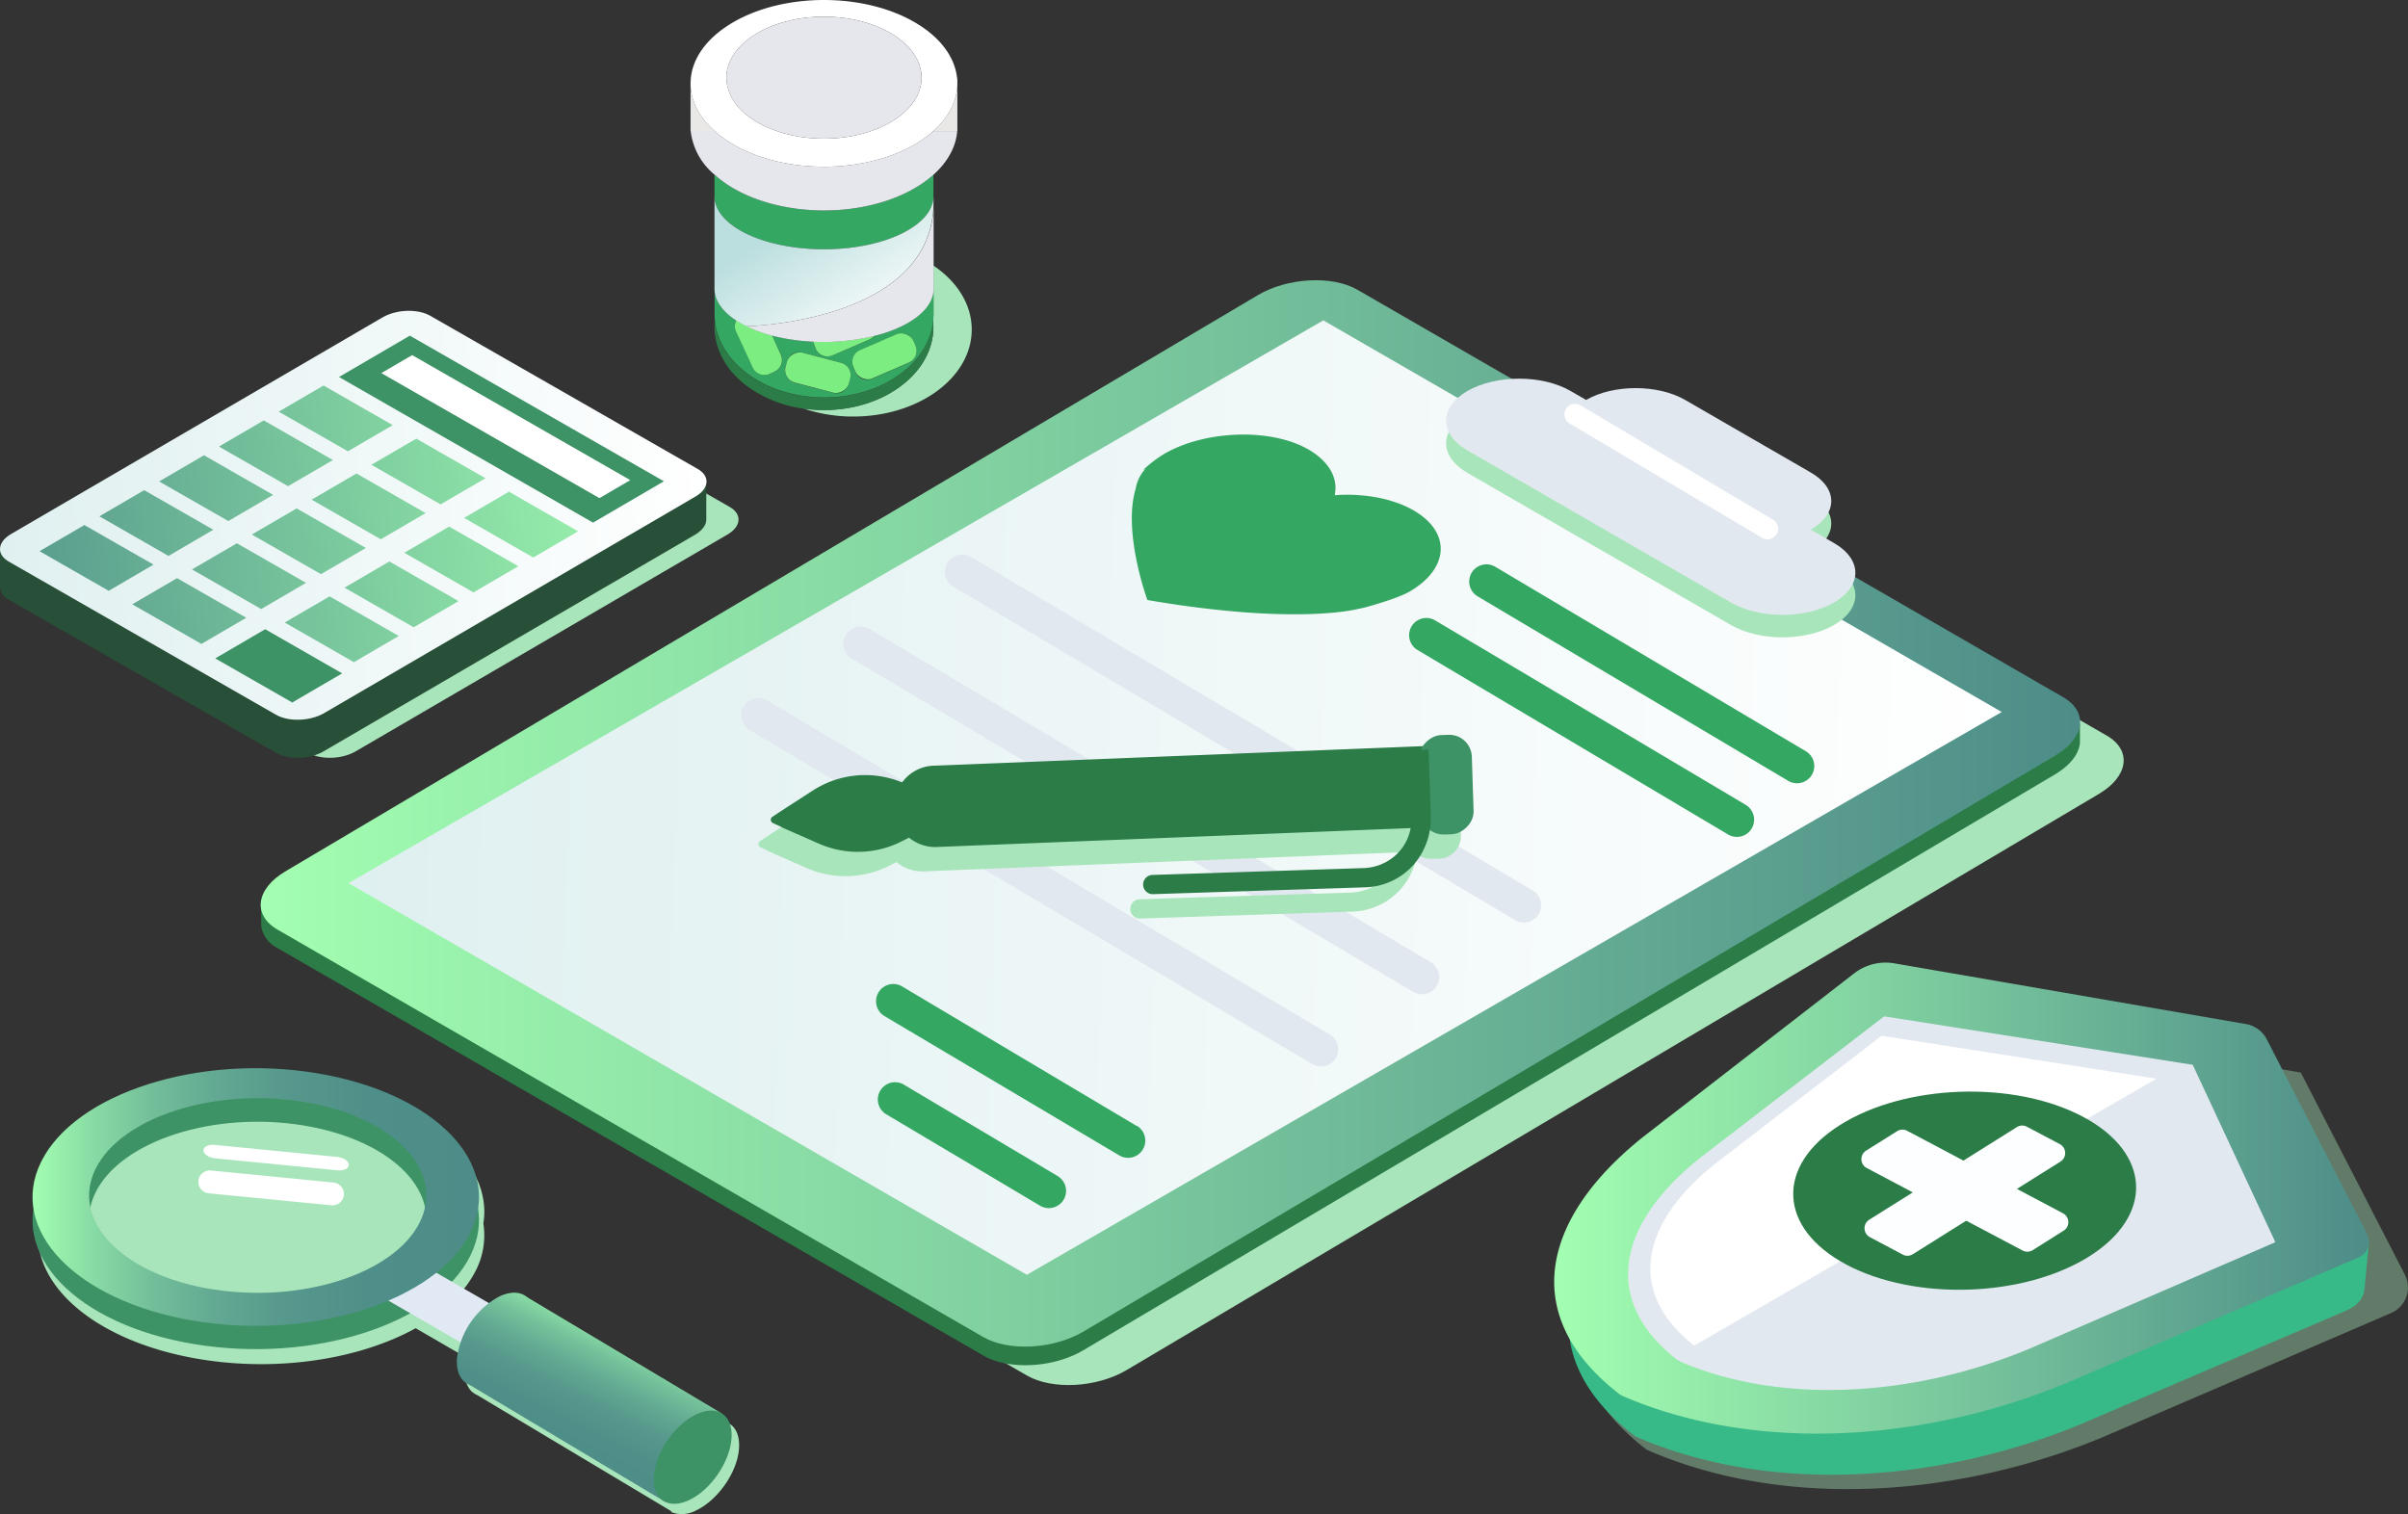 <svg xmlns="http://www.w3.org/2000/svg" xmlns:xlink="http://www.w3.org/1999/xlink" viewBox="0 0 517.69 325.58"><rect x="0" y="0" width="517.69" height="325.58" fill="#333333" stroke="none"/><defs><style>.cls-1{isolation:isolate;}.cls-2,.cls-7{fill:#a8e5ba;}.cls-2,.cls-6{mix-blend-mode:multiply;}.cls-3{fill:#2b7c47;}.cls-4{fill:url(#linear-gradient);}.cls-5{fill:url(#linear-gradient-2);}.cls-6{opacity:0.4;}.cls-8{fill:#38ba88;}.cls-9{fill:url(#linear-gradient-3);}.cls-10{fill:#e1e8ef;}.cls-11{fill:#3a61d6;}.cls-12{fill:#fff;}.cls-13{fill:#34a862;}.cls-14{fill:#284f38;}.cls-15{fill:url(#linear-gradient-4);}.cls-16{fill:#3d9365;}.cls-17{fill:url(#linear-gradient-5);}.cls-18{fill:url(#linear-gradient-6);}.cls-19{fill:url(#linear-gradient-7);}.cls-20{fill:url(#linear-gradient-8);}.cls-21{fill:url(#linear-gradient-9);}.cls-22{fill:url(#linear-gradient-10);}.cls-23{fill:url(#linear-gradient-11);}.cls-24{fill:url(#linear-gradient-12);}.cls-25{fill:url(#linear-gradient-13);}.cls-26{fill:url(#linear-gradient-14);}.cls-27{fill:url(#linear-gradient-15);}.cls-28{fill:url(#linear-gradient-16);}.cls-29{fill:url(#linear-gradient-17);}.cls-30{fill:url(#linear-gradient-18);}.cls-31{fill:#fcfeff;}.cls-32{fill:#e6e6ed;}.cls-33{fill:#e9e8e6;}.cls-34{fill:#7ced80;}.cls-35{fill:url(#linear-gradient-19);}.cls-36{fill:#e1eaf4;}.cls-37{fill:url(#linear-gradient-20);}.cls-38{fill:url(#linear-gradient-21);}.cls-39{fill:url(#linear-gradient-22);}</style><linearGradient id="linear-gradient" x1="56.05" y1="174.89" x2="447.2" y2="174.89" gradientUnits="userSpaceOnUse"><stop offset="0" stop-color="#a3ffb1"/><stop offset="1" stop-color="#4d8c88"/></linearGradient><linearGradient id="linear-gradient-2" x1="433.75" y1="176.56" x2="-327.14" y2="155.23" gradientUnits="userSpaceOnUse"><stop offset="0" stop-color="#fff"/><stop offset="1" stop-color="#bbdede"/></linearGradient><linearGradient id="linear-gradient-3" x1="334.13" y1="257.61" x2="509.31" y2="257.61" xlink:href="#linear-gradient"/><linearGradient id="linear-gradient-4" x1="153.6" y1="108.02" x2="-182.4" y2="120.02" xlink:href="#linear-gradient-2"/><linearGradient id="linear-gradient-5" x1="149.46" y1="81.28" x2="-20.76" y2="100.39" xlink:href="#linear-gradient"/><linearGradient id="linear-gradient-6" x1="150.97" y1="94.77" x2="-19.25" y2="113.88" xlink:href="#linear-gradient"/><linearGradient id="linear-gradient-7" x1="152.49" y1="108.25" x2="-17.74" y2="127.36" xlink:href="#linear-gradient"/><linearGradient id="linear-gradient-8" x1="150.13" y1="87.26" x2="-20.09" y2="106.37" xlink:href="#linear-gradient"/><linearGradient id="linear-gradient-9" x1="151.64" y1="100.75" x2="-18.58" y2="119.86" xlink:href="#linear-gradient"/><linearGradient id="linear-gradient-10" x1="153.16" y1="114.23" x2="-17.06" y2="133.35" xlink:href="#linear-gradient"/><linearGradient id="linear-gradient-11" x1="150.8" y1="93.24" x2="-19.42" y2="112.35" xlink:href="#linear-gradient"/><linearGradient id="linear-gradient-12" x1="152.32" y1="106.73" x2="-17.91" y2="125.84" xlink:href="#linear-gradient"/><linearGradient id="linear-gradient-13" x1="153.83" y1="120.22" x2="-16.39" y2="139.33" xlink:href="#linear-gradient"/><linearGradient id="linear-gradient-14" x1="151.47" y1="99.22" x2="-18.75" y2="118.34" xlink:href="#linear-gradient"/><linearGradient id="linear-gradient-15" x1="152.99" y1="112.71" x2="-17.23" y2="131.82" xlink:href="#linear-gradient"/><linearGradient id="linear-gradient-16" x1="154.5" y1="126.2" x2="-15.72" y2="145.31" xlink:href="#linear-gradient"/><linearGradient id="linear-gradient-17" x1="152.14" y1="105.21" x2="-18.08" y2="124.32" xlink:href="#linear-gradient"/><linearGradient id="linear-gradient-18" x1="153.66" y1="118.69" x2="-16.56" y2="137.8" xlink:href="#linear-gradient"/><linearGradient id="linear-gradient-19" x1="189.58" y1="72.64" x2="172.69" y2="45.98" xlink:href="#linear-gradient-2"/><linearGradient id="linear-gradient-20" x1="7" y1="257.34" x2="106.51" y2="257.34" gradientUnits="userSpaceOnUse"><stop offset="0" stop-color="#a3ffb1"/><stop offset="0" stop-color="#a2feb1"/><stop offset="0.13" stop-color="#88dba4"/><stop offset="0.26" stop-color="#73be9a"/><stop offset="0.4" stop-color="#62a892"/><stop offset="0.55" stop-color="#56988c"/><stop offset="0.72" stop-color="#4f8f89"/><stop offset="0.96" stop-color="#4d8c88"/></linearGradient><linearGradient id="linear-gradient-21" x1="113.62" y1="273.93" x2="98.29" y2="304.6" xlink:href="#linear-gradient-20"/><linearGradient id="linear-gradient-22" x1="135.81" y1="285.03" x2="120.48" y2="315.69" xlink:href="#linear-gradient-20"/></defs><title>Asset 1</title><g class="cls-1"><g id="Layer_2" data-name="Layer 2"><g id="image"><path class="cls-2" d="M220.76,295.74,69.06,208.15c-5.46-3.15-4.7-8.76,1.68-12.55L279.79,71.72c6.38-3.78,16-4.3,21.43-1.15l151.7,87.59c5.45,3.14,4.7,8.76-1.68,12.54L242.18,294.59C235.8,298.37,226.21,298.88,220.76,295.74Z"/><path class="cls-3" d="M445.58,155.49a9.1,9.1,0,0,0-2-1.58L291.85,66.33c-5.45-3.15-15.05-2.64-21.43,1.14l-209,123.89a17.61,17.61,0,0,0-1.93,1.34l-3.39,1.6.07,5a6.57,6.57,0,0,0,3.57,4.59l151.7,87.58c5.45,3.15,15.05,2.64,21.43-1.14L441.87,166.46c3.31-2,5.1-4.42,5.29-6.77l0-4Z"/><path class="cls-4" d="M211.39,287.48,59.69,199.89c-5.45-3.15-4.7-8.76,1.68-12.55L270.42,63.46c6.39-3.78,16-4.3,21.43-1.15l151.7,87.59c5.45,3.15,4.7,8.76-1.68,12.54l-209,123.89C226.44,290.11,216.84,290.62,211.39,287.48Z"/><polygon class="cls-5" points="220.76 274.09 74.92 189.88 284.5 68.88 430.35 153.09 220.76 274.09"/><path class="cls-2" d="M394.29,121.59l-5-2.88h0c5.88-3.4,5.88-8.9,0-12.29l-27-15.6c-5.88-3.39-15.41-3.39-21.29,0l-3.35-1.93c-6.12-3.53-16-3.53-22.16,0h0c-6.12,3.53-6.12,9.26,0,12.79l56.64,32.7c6.12,3.54,16,3.54,22.16,0h0C400.41,130.85,400.41,125.12,394.29,121.59Z"/><g class="cls-6"><path class="cls-2" d="M494.64,230.61,409.3,215.88l-50.25,39c-22.08,17.57-27.88,39.26-5.13,56.74l.2.08.13.11c30.27,13.13,67.84,9.79,98.28-3L514,282.34a6,6,0,0,0,3-8.31Z"/><path class="cls-7" d="M353.92,311.57l-.22-.08.26.15.17.09.26.15-.14-.12-.19-.08Z"/></g><path class="cls-8" d="M489,229.54l-83.45-14.4-49.14,38.08c-21.6,17.19-27.26,38.4-5,55.49a1.93,1.93,0,0,1,.32.19c29.6,12.84,66.34,9.57,96.11-2.9l56.44-24.15c2.05-.88,3.81-2.26,4.06-4.77l.9-9.4Z"/><path class="cls-9" d="M482.85,220.18l-75.57-13.05a11.05,11.05,0,0,0-8.67,2.16l-45.29,35.1c-21.59,17.18-27.26,38.39-5,55.49.06,0,.11.07.18.09s.09,0,.14.09c29.6,12.84,66.34,9.57,96.11-2.9l62.36-26.82a3.66,3.66,0,0,0,1.81-5l-21.57-41.83A6.24,6.24,0,0,0,482.85,220.18Z"/><path class="cls-10" d="M471.41,228.94l-66.34-10.42L365.69,248.8c-17.31,13.66-22.16,30.4-4.95,43.73l.15.05.1.09c23.08,9.94,52.07,7.14,75.73-2.86l52.46-22.73Z"/><path class="cls-11" d="M360.74,292.53l-.16-.07.2.12.12.07.2.12-.11-.1-.14-.06Z"/><path class="cls-12" d="M463.62,231.93l-99.41,57.39c-15.21-12-10.8-27,4.74-39.27l35.58-27.36Z"/><path class="cls-13" d="M303,127.22c8.62-5,9-12.78.94-17.46-4.56-2.64-10.84-3.73-17-3.29.78-3.55-1.08-7.18-5.63-9.82-8.1-4.69-22.24-4.11-30.86.85a26,26,0,0,0-4.7,3.57h0s.52-.28.48-.24a8.37,8.37,0,0,0-2.08,4.27c-2.82,9.42,2.53,23.91,2.53,23.91,32.13,5.5,45.19,1.93,45.19,1.93l.86-.16C295.41,130.13,300.73,128.51,303,127.22Z"/><path class="cls-2" d="M66.26,161.86,8.81,128.94c-2.69-1.55-2.48-4.21.48-5.93l79.89-46.6c3-1.73,7.55-1.87,10.25-.32L156.88,109c2.7,1.54,2.49,4.2-.47,5.92l-79.9,46.6C73.55,163.27,69,163.41,66.26,161.86Z"/><path class="cls-14" d="M151.85,103.37h-6.33v3.1l-53-30.38c-2.7-1.55-7.29-1.41-10.25.32L6.13,120.81v-2.92H0v8.39H0a3.25,3.25,0,0,0,1.88,2.66l57.45,32.92c2.7,1.55,7.29,1.41,10.25-.32l79.9-46.6c1.63-1,2.42-2.18,2.36-3.36h0Z"/><path class="cls-15" d="M59.34,153.68,1.89,120.75c-2.7-1.55-2.48-4.2.48-5.93L82.26,68.23c3-1.73,7.55-1.88,10.25-.33L150,100.83c2.7,1.55,2.49,4.2-.47,5.93l-79.9,46.6C66.63,155.08,62,155.23,59.34,153.68Z"/><polygon class="cls-16" points="127.5 112.37 72.88 81.06 88.11 72.17 142.73 103.48 127.5 112.37"/><polygon class="cls-12" points="128.87 107.1 81.98 80.22 88.61 76.35 135.5 103.23 128.87 107.1"/><polygon class="cls-17" points="74.79 97.03 59.92 88.51 69.56 82.89 84.43 91.41 74.79 97.03"/><polygon class="cls-18" points="94.72 108.45 79.85 99.93 89.49 94.31 104.36 102.82 94.72 108.45"/><polygon class="cls-19" points="114.64 119.87 99.78 111.35 109.42 105.72 124.28 114.24 114.64 119.87"/><polygon class="cls-20" points="61.93 104.53 47.07 96.01 56.71 90.39 71.57 98.91 61.93 104.53"/><polygon class="cls-21" points="81.86 115.95 67 107.43 76.64 101.81 91.5 110.32 81.86 115.95"/><polygon class="cls-22" points="101.79 127.37 86.92 118.85 96.56 113.22 111.43 121.74 101.79 127.37"/><polygon class="cls-23" points="49.08 112.03 34.21 103.51 43.85 97.89 58.72 106.4 49.08 112.03"/><polygon class="cls-24" points="69 123.45 54.14 114.93 63.78 109.31 78.65 117.82 69 123.45"/><polygon class="cls-25" points="88.93 134.87 74.07 126.35 83.71 120.72 98.58 129.24 88.93 134.87"/><polygon class="cls-26" points="36.22 119.53 21.36 111.01 31 105.39 45.86 113.9 36.22 119.53"/><polygon class="cls-27" points="56.15 130.95 41.28 122.43 50.93 116.81 65.79 125.32 56.15 130.95"/><polygon class="cls-28" points="76.08 142.37 61.21 133.85 70.86 128.22 85.72 136.74 76.08 142.37"/><polygon class="cls-29" points="23.37 127.03 8.5 118.51 18.14 112.89 33.01 121.4 23.37 127.03"/><polygon class="cls-30" points="43.3 138.45 28.43 129.93 38.07 124.31 52.94 132.82 43.3 138.45"/><polygon class="cls-16" points="62.83 151.04 46.28 141.56 57.01 135.29 73.56 144.78 62.83 151.04"/><path class="cls-3" d="M397,271.93c-14.76-7.82-15.37-21.29-1.36-30.08s37.35-9.58,52.11-1.77,15.38,21.29,1.37,30.08S411.81,279.75,397,271.93Z"/><path class="cls-31" d="M401.18,247.4l6.68-4.19a2.16,2.16,0,0,1,2.16-.08l33.5,17.74a2.16,2.16,0,0,1,.13,3.74L437,268.8a2.17,2.17,0,0,1-2.16.08l-33.5-17.74A2.16,2.16,0,0,1,401.18,247.4Z"/><path class="cls-31" d="M435.77,242.26l7.07,3.74a2.17,2.17,0,0,1,.14,3.75l-31.75,19.92a2.17,2.17,0,0,1-2.16.08L402,266a2.17,2.17,0,0,1-.14-3.75l31.75-19.92A2.17,2.17,0,0,1,435.77,242.26Z"/><path class="cls-13" d="M384.45,167.89l-66.78-39.67a3.7,3.7,0,0,1-.11-6.29h0a3.7,3.7,0,0,1,3.9-.07l66.77,39.66a3.7,3.7,0,0,1,.11,6.3h0A3.71,3.71,0,0,1,384.45,167.89Z"/><path class="cls-10" d="M329.5,191.46,262.73,151.8l-.37-.19-53.75-31.93a3.71,3.71,0,0,0-3.79,6.37l66.77,39.66.37.19,53.76,31.93a3.7,3.7,0,0,0,3.78-6.37Z"/><path class="cls-10" d="M307.67,206.94,240.9,167.27c-.12-.07-.24-.12-.37-.18l-53.75-31.93a3.71,3.71,0,0,0-3.79,6.37l66.78,39.66a2.42,2.42,0,0,0,.36.18l53.76,31.93a3.7,3.7,0,0,0,3.78-6.36Z"/><path class="cls-10" d="M285.84,222.41l-66.77-39.66a2.53,2.53,0,0,0-.37-.18L165,150.64a3.7,3.7,0,1,0-3.78,6.36l66.77,39.66a2.58,2.58,0,0,0,.37.19l53.75,31.93a3.7,3.7,0,1,0,3.78-6.37Z"/><path class="cls-13" d="M371.52,179.42l-66.77-39.66a3.71,3.71,0,0,1-.11-6.3h0a3.7,3.7,0,0,1,3.9-.07l66.77,39.66a3.71,3.71,0,0,1,.11,6.3h0A3.7,3.7,0,0,1,371.52,179.42Z"/><path class="cls-13" d="M227.33,252.83l-33-19.62a3.69,3.69,0,0,0-4.82.91h0a3.7,3.7,0,0,0,1,5.45l33.15,19.7a3.7,3.7,0,1,0,3.66-6.44Z"/><path class="cls-13" d="M244.37,242.09l-50.43-30a3.7,3.7,0,0,0-4.8.89h0a3.71,3.71,0,0,0,1,5.48l50.55,30a3.7,3.7,0,1,0,3.66-6.44Z"/><path class="cls-2" d="M314.07,179.61l-.37-11.7a4.87,4.87,0,0,0-5-4.69l-1.65.06a4.83,4.83,0,0,0-4,2.35L198,169.83a8.76,8.76,0,0,0-6.75,3.62l-.21-.08a20.72,20.72,0,0,0-19,1.87l-6,3.87-2.64,1.75a.75.75,0,0,0,.09,1.32l2.81,1.33,7.14,3.13a20.75,20.75,0,0,0,17.72-.5l1.56-.79a8.74,8.74,0,0,0,5.91,2l101.91-4.07a10.37,10.37,0,0,1-3,5.64,10.9,10.9,0,0,1-7.29,3L245,193.35a2.07,2.07,0,1,0,.14,4.14L290.76,196a14.46,14.46,0,0,0,10.42-4.89,14.61,14.61,0,0,0,3.45-7.48,4.84,4.84,0,0,0,3.11,1l1.65,0A4.86,4.86,0,0,0,314.07,179.61Z"/><path class="cls-3" d="M196.7,169.32l-3-1.19a20.75,20.75,0,0,0-19,1.87l-6,3.87-2.65,1.75a.77.77,0,0,0,.1,1.33l2.81,1.33,7.14,3.13a20.75,20.75,0,0,0,17.72-.5l3.38-1.72Z"/><path class="cls-3" d="M312.68,177.67l-111.3,4.44a8.77,8.77,0,0,1-9.11-8.48h0a8.76,8.76,0,0,1,8.41-9l110.56-4.42Z"/><rect class="cls-16" x="300.25" y="163.04" width="21.39" height="11.33" rx="4.84" transform="translate(469.53 -147.52) rotate(88.15)"/><path class="cls-3" d="M245.76,190.25h0a2.06,2.06,0,0,1,2-2.13L293,186.65a10.8,10.8,0,0,0,7.29-3,10.36,10.36,0,0,0,3.14-7.79L303,161.31l4.13-.14.46,14.14a15.12,15.12,0,0,1-3.65,10.58,14.46,14.46,0,0,1-10.42,4.89l-45.6,1.47A2.06,2.06,0,0,1,245.76,190.25Z"/><path class="cls-10" d="M394.29,116.76l-5-2.88h0c5.88-3.39,5.88-8.9,0-12.29l-27-15.6c-5.88-3.39-15.41-3.39-21.29,0l-3.35-1.93c-6.12-3.53-16-3.53-22.16,0h0c-6.12,3.53-6.12,9.26,0,12.79l56.64,32.7c6.12,3.54,16,3.54,22.16,0h0C400.41,126,400.41,120.29,394.29,116.76Z"/><path class="cls-12" d="M378.81,115.63,337.46,91.06a2.29,2.29,0,0,1-.07-3.9h0a2.3,2.3,0,0,1,2.41,0l41.35,24.56a2.29,2.29,0,0,1,.07,3.9h0A2.3,2.3,0,0,1,378.81,115.63Z"/><path class="cls-2" d="M200.68,67.53a12.73,12.73,0,0,1-.08,1.37c.51,5-1.76,10.19-6.82,14-5.72,4.36-13.66,6-21.06,4.93a33.47,33.47,0,0,0,10.7,1.73c14.08,0,25.49-8.37,25.49-18.7,0-5.44-3.17-10.34-8.23-13.76V67.53Z"/><path class="cls-3" d="M193.78,82.94c5.06-3.85,7.33-9,6.82-14-.41,4.12-2.68,8.15-6.82,11.3-9.19,7-24.09,7-33.28,0-4.14-3.15-6.41-7.18-6.82-11.31-.5,5,1.77,10.2,6.82,14a26.45,26.45,0,0,0,12.22,4.93C180.12,88.94,188.06,87.3,193.78,82.94Z"/><path class="cls-13" d="M156.86,40a22.77,22.77,0,0,1-3.25-2.44V42.2c0,2.92,2.3,5.83,6.89,8.06,9.19,4.45,24.09,4.45,33.28,0,4.6-2.23,6.9-5.14,6.9-8.06h0V37.55A24.24,24.24,0,0,1,197.42,40C186.22,47,168.06,47,156.86,40Z"/><path class="cls-13" d="M200.68,62.1h0c0,2.92-2.3,5.83-6.9,8.06A29.75,29.75,0,0,1,188,72.22a2.7,2.7,0,0,1-1.05.8L179,76.4A2.74,2.74,0,0,1,175.4,75l-.46-1.08a2.25,2.25,0,0,1-.14-.44A44.21,44.21,0,0,1,166,72.13l1.92,4.14a2.75,2.75,0,0,1-1.34,3.63l-1.06.49a2.74,2.74,0,0,1-3.63-1.34l-3.62-7.81a2.74,2.74,0,0,1,0-2.34c-3.09-2-4.64-4.41-4.64-6.8v5.43c0,.45,0,.91.07,1.36.41,4.13,2.68,8.16,6.82,11.31,9.19,7,24.09,7,33.28,0,4.14-3.15,6.41-7.18,6.82-11.3a12.73,12.73,0,0,0,.08-1.37h0V56.88h0ZM182.79,81.34l-.3,1.13a2.72,2.72,0,0,1-3.33,2l-8.34-2.18a2.75,2.75,0,0,1-1.95-3.34l.3-1.14a2.75,2.75,0,0,1,3.34-2L180.84,78A2.75,2.75,0,0,1,182.79,81.34ZM195.42,78l-7.9,3.43a2.74,2.74,0,0,1-3.6-1.42l-.46-1.08a2.73,2.73,0,0,1,1.42-3.59l7.9-3.43a2.74,2.74,0,0,1,3.6,1.42l.46,1.08A2.73,2.73,0,0,1,195.42,78Z"/><path class="cls-32" d="M197.42,30.6c-11.2,7-29.36,7-40.56,0a22.77,22.77,0,0,1-3.25-2.44h-5.12a14.22,14.22,0,0,0,5.12,9.38A22.77,22.77,0,0,0,156.86,40c11.2,7,29.36,7,40.56,0a24.24,24.24,0,0,0,3.26-2.43c3.15-2.83,4.86-6.09,5.11-9.39h-5.11A23.46,23.46,0,0,1,197.42,30.6Z"/><path class="cls-33" d="M205.82,16.7h-.07c0,.41.07.82.07,1.22Z"/><path class="cls-33" d="M148.46,16.7v1.22c0-.41,0-.81.07-1.22Z"/><path class="cls-33" d="M200.68,28.16h5.14V17.92C205.82,21.51,204.1,25.1,200.68,28.16Z"/><path class="cls-33" d="M153.61,28.16c-3.43-3.06-5.15-6.65-5.15-10.24V28.16h5.15Z"/><path class="cls-12" d="M153.61,28.16a22.77,22.77,0,0,0,3.25,2.44c11.2,7,29.36,7,40.56,0a23.46,23.46,0,0,0,3.26-2.44c3.42-3.06,5.14-6.65,5.14-10.24,0-.4,0-.81-.07-1.22-.46-4.17-3.23-8.26-8.33-11.45-11.2-7-29.36-7-40.56,0-5.1,3.19-7.87,7.28-8.33,11.45,0,.41-.07.81-.07,1.22C148.46,21.51,150.18,25.1,153.61,28.16Zm8.7-20.73c8.19-5.12,21.47-5.12,29.67,0s8.19,13.42,0,18.54-21.48,5.12-29.67,0S154.12,12.55,162.31,7.43Z"/><ellipse class="cls-32" cx="177.14" cy="16.7" rx="20.98" ry="13.11"/><rect class="cls-34" x="183.11" y="73.3" width="14.08" height="6.64" rx="2.73" transform="translate(-14.79 81.92) rotate(-23.43)"/><rect class="cls-34" x="172.51" y="73.08" width="6.64" height="14.08" rx="2.73" transform="translate(53.67 229.83) rotate(-75.28)"/><path class="cls-34" d="M175.4,75A2.74,2.74,0,0,0,179,76.4L186.91,73a2.7,2.7,0,0,0,1.05-.8,45.73,45.73,0,0,1-13.16,1.22,2.25,2.25,0,0,0,.14.44Z"/><path class="cls-34" d="M158.22,71.24l3.62,7.81a2.74,2.74,0,0,0,3.63,1.34l1.06-.49a2.75,2.75,0,0,0,1.34-3.63L166,72.13a30.69,30.69,0,0,1-5.45-2,21.46,21.46,0,0,1-2.25-1.26A2.74,2.74,0,0,0,158.22,71.24Z"/><path class="cls-35" d="M193.78,50.26c-9.19,4.45-24.09,4.45-33.28,0-4.59-2.23-6.89-5.14-6.89-8.06h0V62.1h0c0,2.39,1.55,4.78,4.64,6.8a21.46,21.46,0,0,0,2.25,1.26s39-.85,40.18-25.61V42.2h0C200.68,45.12,198.38,48,193.78,50.26Z"/><path class="cls-32" d="M200.68,42.2v2.35C200.71,43.79,200.72,43,200.68,42.2Z"/><polygon class="cls-32" points="200.68 42.2 200.68 42.2 200.68 42.2 200.68 42.2"/><path class="cls-32" d="M160.5,70.16a30.69,30.69,0,0,0,5.45,2,44.21,44.21,0,0,0,8.85,1.31A45.73,45.73,0,0,0,188,72.22a29.75,29.75,0,0,0,5.82-2.06c4.6-2.23,6.9-5.14,6.9-8.06h0V44.55C199.52,69.31,160.5,70.16,160.5,70.16Z"/><path class="cls-2" d="M8.36,263.09c-2.07,13,12.07,25.43,34.6,29.14,17,2.81,34.49-.06,46.4-6.65l11,6.37a12.45,12.45,0,0,0-.4,2.27c-.24,2.92.79,4.93,2.58,5.7h0l41.63,24.91c.15.11.11.2.28.29l-.14,0h0a6.35,6.35,0,0,0,5.39-.39c4.61-2.2,8.77-8.1,9.17-13.18.21-2.7-.6-4.62-2.15-5.5h0l-41.9-25h0c-1.38-1.05-3.43-1.13-5.81,0a13.5,13.5,0,0,0-3.15,2.14l-7.59-4.39a23.4,23.4,0,0,0,4-5.58,16.65,16.65,0,0,0,1.65-10.15c2.07-13-12.06-25.42-34.6-29.14-25.47-4.2-52,4.31-59.31,19A16.65,16.65,0,0,0,8.36,263.09ZM81.2,275.6c.85-.45,1.67-.93,2.45-1.44C82.87,274.67,82.05,275.15,81.2,275.6Zm-57.13-6.07a17.77,17.77,0,0,1-1.39-1.84,15.14,15.14,0,0,1-1.51-2.9,15.14,15.14,0,0,0,1.51,2.9A17.77,17.77,0,0,0,24.07,269.53Zm53,8c-1,.38-1.94.73-3,1.06s-1.84.55-2.78.8c.94-.25,1.87-.51,2.78-.8S76.16,277.87,77.11,277.49Zm-14.42,3.39c-1.73.18-3.5.28-5.28.3C59.19,281.16,61,281.06,62.69,280.88Zm-8.86.24a59.28,59.28,0,0,1-7.23-.75,46.93,46.93,0,0,1-15.41-5.16,46.93,46.93,0,0,0,15.41,5.16A59.28,59.28,0,0,0,53.83,281.12Zm-25-7.4a24.82,24.82,0,0,1-2.11-1.6A24.82,24.82,0,0,0,28.82,273.72Z"/><path class="cls-16" d="M41.8,289c25.48,4.21,52-4.31,59.31-19s-7.47-30-32.94-34.24-52,4.31-59.31,19S16.33,284.82,41.8,289Zm3.65-6.81C26.2,279,15.06,267.46,20.56,256.35S46.12,238.8,65.36,242s30.39,14.75,24.89,25.86S64.69,285.39,45.45,282.21Z"/><polygon class="cls-36" points="115.19 297.95 125.55 291.97 89.96 271.43 79.61 277.4 115.19 297.95"/><path class="cls-37" d="M41.8,284c25.48,4.21,52-4.31,59.31-19s-7.47-30-32.94-34.24-52,4.31-59.31,19S16.33,279.77,41.8,284Zm3.65-6.81C26.2,274,15.06,262.41,20.56,251.3s25.56-17.55,44.8-14.37,30.39,14.75,24.89,25.86S64.69,280.34,45.45,277.16Z"/><path class="cls-38" d="M98.25,292c-.41,5.08,3,7.42,7.61,5.23A17.66,17.66,0,0,0,114.92,284c.41-5.08-3-7.43-7.61-5.23A17.66,17.66,0,0,0,98.25,292Z"/><polygon class="cls-39" points="155.06 303.83 113.14 278.8 100.83 297.68 143 322.91 155.06 303.83"/><ellipse class="cls-16" cx="148.92" cy="313.31" rx="11.31" ry="6.53" transform="translate(-193.59 258.34) rotate(-55.46)"/><path class="cls-12" d="M44.87,256.57l26.36,2.58a2.47,2.47,0,0,0,2.69-2.21h0a2.47,2.47,0,0,0-2.21-2.69l-26.36-2.58a2.45,2.45,0,0,0-2.69,2.21h0A2.47,2.47,0,0,0,44.87,256.57Z"/><path class="cls-12" d="M46.24,249.05l26.36,2.58c1.35.13,2.42-.41,2.39-1.2h0c0-.8-1.15-1.55-2.5-1.68l-26.36-2.59c-1.35-.13-2.42.41-2.39,1.21h0C43.77,248.16,44.89,248.92,46.24,249.05Z"/></g></g></g></svg>